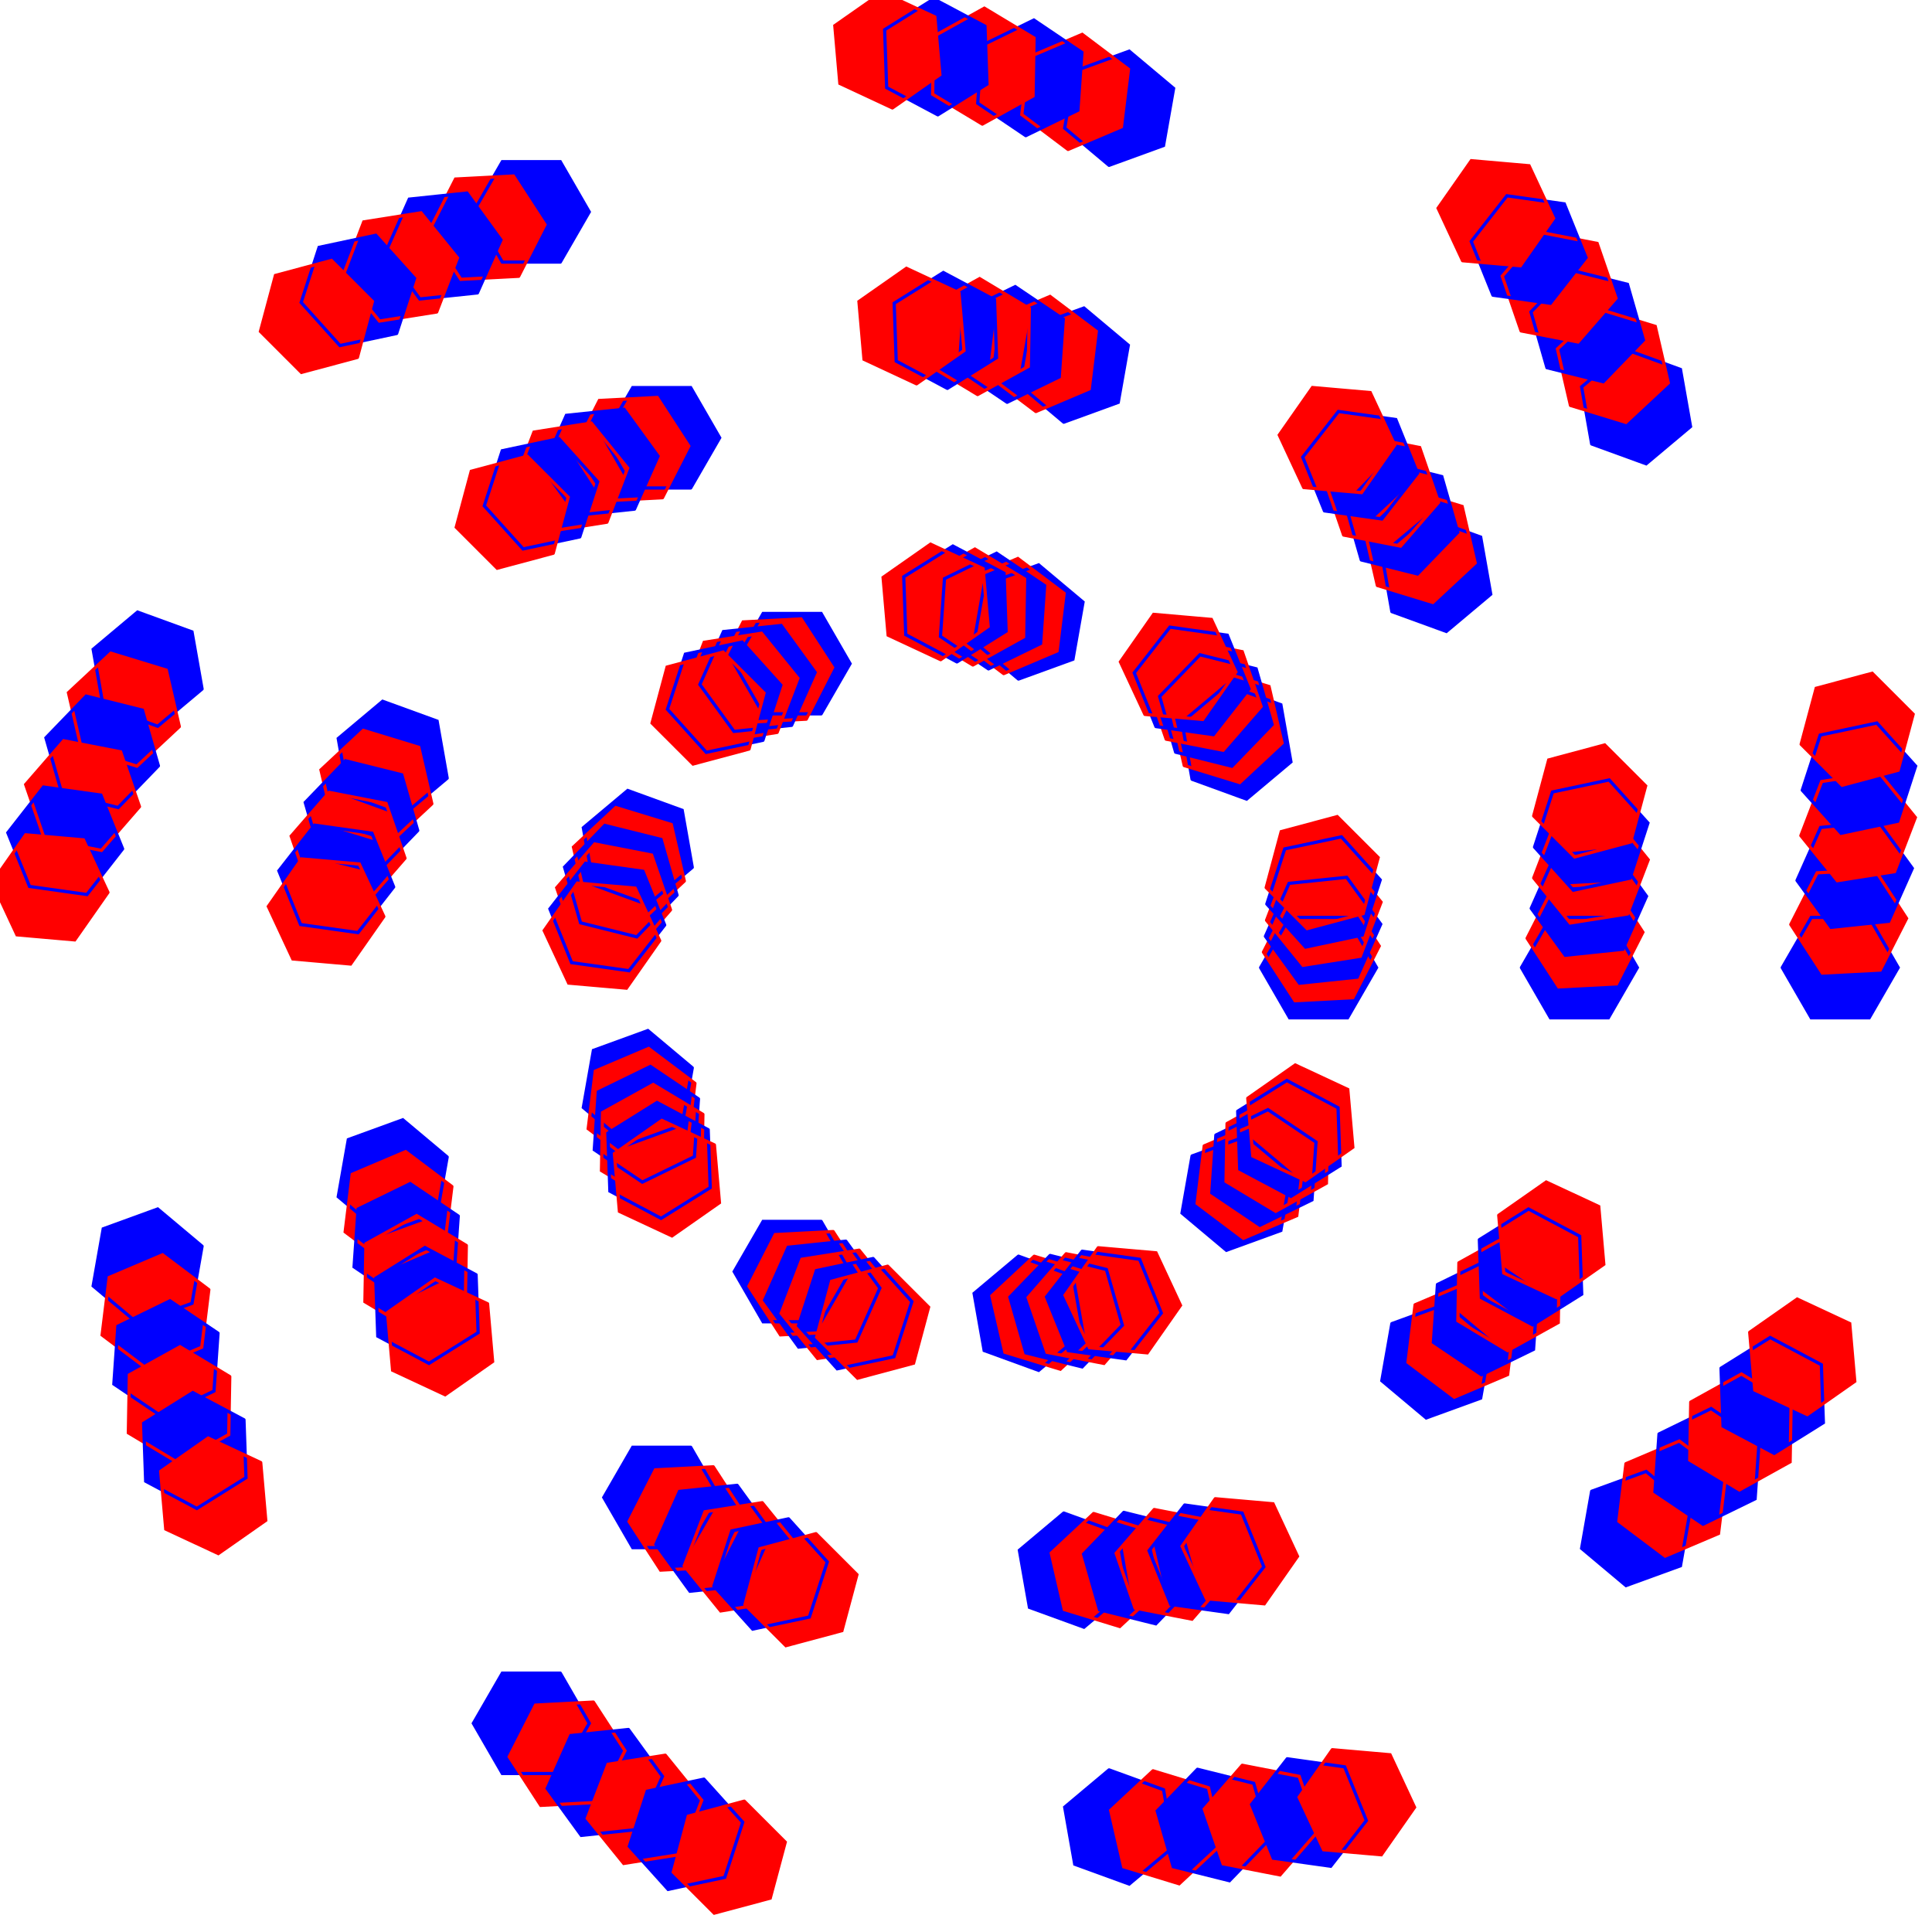 <?xml version="1.0" encoding="utf-8" ?>
<svg baseProfile="full" height="600px" version="1.1" width="600px" xmlns="http://www.w3.org/2000/svg" xmlns:ev="http://www.w3.org/2001/xml-events" xmlns:xlink="http://www.w3.org/1999/xlink"><defs><clipPath id="border_clip"><rect height="600" width="600" x="0" y="0" /></clipPath></defs><polygon clip-path="url(#border_clip)" fill="#0000ff" fill-rule="evenodd" points="553.5,300.5 562.5,284.912 580.5,284.912 589.5,300.5 580.5,316.088 562.5,316.088 553.5,300.5" stroke-width="0" /><polygon clip-path="url(#border_clip)" fill="#0000ff" fill-rule="evenodd" points="472.5,300.5 481.5,284.912 499.5,284.912 508.5,300.5 499.5,316.088 481.5,316.088 472.5,300.5" stroke-width="0" /><polygon clip-path="url(#border_clip)" fill="#0000ff" fill-rule="evenodd" points="391.5,300.5 400.5,284.912 418.5,284.912 427.5,300.5 418.5,316.088 400.5,316.088 391.5,300.5" stroke-width="0" /><polygon clip-path="url(#border_clip)" fill="#0000ff" fill-rule="evenodd" points="494.309,137.875 491.184,120.148 504.972,108.578 521.887,114.734 525.013,132.461 511.224,144.031 494.309,137.875" stroke-width="0" /><polygon clip-path="url(#border_clip)" fill="#0000ff" fill-rule="evenodd" points="432.26,189.941 429.134,172.214 442.923,160.644 459.837,166.8 462.963,184.527 449.174,196.097 432.26,189.941" stroke-width="0" /><polygon clip-path="url(#border_clip)" fill="#0000ff" fill-rule="evenodd" points="370.21,242.006 367.084,224.28 380.873,212.71 397.788,218.866 400.913,236.593 387.125,248.163 370.21,242.006" stroke-width="0" /><polygon clip-path="url(#border_clip)" fill="#0000ff" fill-rule="evenodd" points="344.433,51.344 330.644,39.773 333.77,22.047 350.684,15.891 364.473,27.461 361.347,45.187 344.433,51.344" stroke-width="0" /><polygon clip-path="url(#border_clip)" fill="#0000ff" fill-rule="evenodd" points="330.367,131.113 316.579,119.543 319.704,101.816 336.619,95.66 350.408,107.23 347.282,124.957 330.367,131.113" stroke-width="0" /><polygon clip-path="url(#border_clip)" fill="#0000ff" fill-rule="evenodd" points="316.302,210.882 302.513,199.312 305.639,181.586 322.553,175.429 336.342,187 333.216,204.726 316.302,210.882" stroke-width="0" /><polygon clip-path="url(#border_clip)" fill="#0000ff" fill-rule="evenodd" points="174,81.396 156,81.396 147,65.807 156,50.219 174,50.219 183,65.807 174,81.396" stroke-width="0" /><polygon clip-path="url(#border_clip)" fill="#0000ff" fill-rule="evenodd" points="214.5,151.544 196.5,151.544 187.5,135.955 196.5,120.367 214.5,120.367 223.5,135.955 214.5,151.544" stroke-width="0" /><polygon clip-path="url(#border_clip)" fill="#0000ff" fill-rule="evenodd" points="255,221.692 237,221.692 228,206.103 237,190.515 255,190.515 264,206.103 255,221.692" stroke-width="0" /><polygon clip-path="url(#border_clip)" fill="#0000ff" fill-rule="evenodd" points="62.758,213.969 48.969,225.539 32.054,219.383 28.929,201.656 42.718,190.086 59.632,196.242 62.758,213.969" stroke-width="0" /><polygon clip-path="url(#border_clip)" fill="#0000ff" fill-rule="evenodd" points="138.873,241.673 125.084,253.243 108.17,247.086 105.044,229.36 118.833,217.79 135.747,223.946 138.873,241.673" stroke-width="0" /><polygon clip-path="url(#border_clip)" fill="#0000ff" fill-rule="evenodd" points="214.988,269.376 201.199,280.946 184.285,274.79 181.159,257.063 194.948,245.493 211.862,251.65 214.988,269.376" stroke-width="0" /><polygon clip-path="url(#border_clip)" fill="#0000ff" fill-rule="evenodd" points="62.758,387.031 59.632,404.758 42.718,410.914 28.929,399.344 32.054,381.617 48.969,375.461 62.758,387.031" stroke-width="0" /><polygon clip-path="url(#border_clip)" fill="#0000ff" fill-rule="evenodd" points="138.873,359.327 135.747,377.054 118.833,383.21 105.044,371.64 108.17,353.914 125.084,347.757 138.873,359.327" stroke-width="0" /><polygon clip-path="url(#border_clip)" fill="#0000ff" fill-rule="evenodd" points="214.988,331.624 211.862,349.35 194.948,355.507 181.159,343.937 184.285,326.21 201.199,320.054 214.988,331.624" stroke-width="0" /><polygon clip-path="url(#border_clip)" fill="#0000ff" fill-rule="evenodd" points="174,519.604 183,535.193 174,550.781 156,550.781 147,535.193 156,519.604 174,519.604" stroke-width="0" /><polygon clip-path="url(#border_clip)" fill="#0000ff" fill-rule="evenodd" points="214.5,449.456 223.5,465.045 214.5,480.633 196.5,480.633 187.5,465.045 196.5,449.456 214.5,449.456" stroke-width="0" /><polygon clip-path="url(#border_clip)" fill="#0000ff" fill-rule="evenodd" points="255,379.308 264,394.897 255,410.485 237,410.485 228,394.897 237,379.308 255,379.308" stroke-width="0" /><polygon clip-path="url(#border_clip)" fill="#0000ff" fill-rule="evenodd" points="344.433,549.656 361.347,555.813 364.473,573.539 350.684,585.109 333.77,578.953 330.644,561.227 344.433,549.656" stroke-width="0" /><polygon clip-path="url(#border_clip)" fill="#0000ff" fill-rule="evenodd" points="330.367,469.887 347.282,476.043 350.408,493.77 336.619,505.34 319.704,499.184 316.579,481.457 330.367,469.887" stroke-width="0" /><polygon clip-path="url(#border_clip)" fill="#0000ff" fill-rule="evenodd" points="316.302,390.118 333.216,396.274 336.342,414 322.553,425.571 305.639,419.414 302.513,401.688 316.302,390.118" stroke-width="0" /><polygon clip-path="url(#border_clip)" fill="#0000ff" fill-rule="evenodd" points="494.309,463.125 511.224,456.969 525.013,468.539 521.887,486.266 504.972,492.422 491.184,480.852 494.309,463.125" stroke-width="0" /><polygon clip-path="url(#border_clip)" fill="#0000ff" fill-rule="evenodd" points="432.26,411.059 449.174,404.903 462.963,416.473 459.837,434.2 442.923,440.356 429.134,428.786 432.26,411.059" stroke-width="0" /><polygon clip-path="url(#border_clip)" fill="#0000ff" fill-rule="evenodd" points="370.21,358.994 387.125,352.837 400.913,364.407 397.788,382.134 380.873,388.29 367.084,376.72 370.21,358.994" stroke-width="0" /><polygon clip-path="url(#border_clip)" fill="#ff0000" fill-rule="evenodd" points="556.149,287.102 564.321,271.064 582.296,270.122 592.1,285.218 583.928,301.256 565.953,302.198 556.149,287.102" stroke-width="0" /><polygon clip-path="url(#border_clip)" fill="#ff0000" fill-rule="evenodd" points="474.262,291.394 482.433,275.355 500.409,274.413 510.212,289.509 502.04,305.548 484.065,306.49 474.262,291.394" stroke-width="0" /><polygon clip-path="url(#border_clip)" fill="#ff0000" fill-rule="evenodd" points="392.374,295.685 400.546,279.647 418.521,278.705 428.325,293.801 420.153,309.839 402.177,310.781 392.374,295.685" stroke-width="0" /><polygon clip-path="url(#border_clip)" fill="#ff0000" fill-rule="evenodd" points="487.727,125.908 483.677,108.37 496.842,96.094 514.055,101.356 518.104,118.895 504.94,131.171 487.727,125.908" stroke-width="0" /><polygon clip-path="url(#border_clip)" fill="#ff0000" fill-rule="evenodd" points="427.756,181.832 423.706,164.294 436.871,152.018 454.084,157.28 458.133,174.819 444.969,187.095 427.756,181.832" stroke-width="0" /><polygon clip-path="url(#border_clip)" fill="#ff0000" fill-rule="evenodd" points="367.785,237.756 363.735,220.217 376.9,207.942 394.113,213.204 398.162,230.743 384.998,243.019 367.785,237.756" stroke-width="0" /><polygon clip-path="url(#border_clip)" fill="#ff0000" fill-rule="evenodd" points="331.699,46.408 317.323,35.576 319.517,17.71 336.086,10.677 350.461,21.509 348.268,39.375 331.699,46.408" stroke-width="0" /><polygon clip-path="url(#border_clip)" fill="#ff0000" fill-rule="evenodd" points="321.705,127.797 307.33,116.964 309.523,99.098 326.093,92.065 340.468,102.898 338.274,120.764 321.705,127.797" stroke-width="0" /><polygon clip-path="url(#border_clip)" fill="#ff0000" fill-rule="evenodd" points="311.712,209.186 297.337,198.353 299.53,180.487 316.099,173.454 330.475,184.287 328.281,202.153 311.712,209.186" stroke-width="0" /><polygon clip-path="url(#border_clip)" fill="#ff0000" fill-rule="evenodd" points="161.072,85.8 143.097,86.742 133.294,71.646 141.465,55.608 159.441,54.666 169.244,69.762 161.072,85.8" stroke-width="0" /><polygon clip-path="url(#border_clip)" fill="#ff0000" fill-rule="evenodd" points="205.733,154.571 187.757,155.513 177.954,140.417 186.126,124.379 204.101,123.437 213.905,138.533 205.733,154.571" stroke-width="0" /><polygon clip-path="url(#border_clip)" fill="#ff0000" fill-rule="evenodd" points="250.393,223.342 232.418,224.284 222.614,209.188 230.786,193.15 248.762,192.208 258.565,207.304 250.393,223.342" stroke-width="0" /><polygon clip-path="url(#border_clip)" fill="#ff0000" fill-rule="evenodd" points="55.686,225.653 42.522,237.929 25.308,232.666 21.259,215.127 34.423,202.851 51.637,208.114 55.686,225.653" stroke-width="0" /><polygon clip-path="url(#border_clip)" fill="#ff0000" fill-rule="evenodd" points="134.103,249.627 120.939,261.903 103.725,256.641 99.676,239.102 112.84,226.826 130.054,232.089 134.103,249.627" stroke-width="0" /><polygon clip-path="url(#border_clip)" fill="#ff0000" fill-rule="evenodd" points="212.52,273.602 199.356,285.878 182.142,280.615 178.093,263.076 191.257,250.8 208.471,256.063 212.52,273.602" stroke-width="0" /><polygon clip-path="url(#border_clip)" fill="#ff0000" fill-rule="evenodd" points="64.851,400.527 62.657,418.393 46.088,425.426 31.713,414.593 33.906,396.728 50.475,389.694 64.851,400.527" stroke-width="0" /><polygon clip-path="url(#border_clip)" fill="#ff0000" fill-rule="evenodd" points="140.332,368.487 138.139,386.353 121.569,393.386 107.194,382.554 109.388,364.688 125.957,357.655 140.332,368.487" stroke-width="0" /><polygon clip-path="url(#border_clip)" fill="#ff0000" fill-rule="evenodd" points="215.814,336.447 213.62,354.313 197.051,361.346 182.675,350.514 184.869,332.648 201.438,325.615 215.814,336.447" stroke-width="0" /><polygon clip-path="url(#border_clip)" fill="#ff0000" fill-rule="evenodd" points="184.278,528.598 194.082,543.694 185.91,559.732 167.935,560.674 158.131,545.578 166.303,529.54 184.278,528.598" stroke-width="0" /><polygon clip-path="url(#border_clip)" fill="#ff0000" fill-rule="evenodd" points="221.506,455.535 231.309,470.631 223.137,486.669 205.162,487.611 195.358,472.515 203.53,456.477 221.506,455.535" stroke-width="0" /><polygon clip-path="url(#border_clip)" fill="#ff0000" fill-rule="evenodd" points="258.733,382.473 268.536,397.569 260.365,413.607 242.389,414.549 232.586,399.453 240.758,383.415 258.733,382.473" stroke-width="0" /><polygon clip-path="url(#border_clip)" fill="#ff0000" fill-rule="evenodd" points="358.087,549.939 375.301,555.201 379.35,572.74 366.186,585.016 348.972,579.753 344.923,562.215 358.087,549.939" stroke-width="0" /><polygon clip-path="url(#border_clip)" fill="#ff0000" fill-rule="evenodd" points="339.641,470.04 356.855,475.303 360.904,492.842 347.74,505.118 330.526,499.855 326.477,482.316 339.641,470.04" stroke-width="0" /><polygon clip-path="url(#border_clip)" fill="#ff0000" fill-rule="evenodd" points="321.195,390.142 338.409,395.405 342.458,412.943 329.294,425.219 312.08,419.957 308.031,402.418 321.195,390.142" stroke-width="0" /><polygon clip-path="url(#border_clip)" fill="#ff0000" fill-rule="evenodd" points="504.951,454.565 521.52,447.531 535.895,458.364 533.702,476.23 517.132,483.263 502.757,472.43 504.951,454.565" stroke-width="0" /><polygon clip-path="url(#border_clip)" fill="#ff0000" fill-rule="evenodd" points="439.463,405.216 456.032,398.183 470.407,409.015 468.213,426.881 451.644,433.914 437.269,423.082 439.463,405.216" stroke-width="0" /><polygon clip-path="url(#border_clip)" fill="#ff0000" fill-rule="evenodd" points="373.974,355.867 390.544,348.834 404.919,359.666 402.725,377.532 386.156,384.565 371.781,373.733 373.974,355.867" stroke-width="0" /><polygon clip-path="url(#border_clip)" fill="#0000ff" fill-rule="evenodd" points="558.081,273.427 565.402,256.983 583.304,255.102 593.884,269.664 586.563,286.108 568.661,287.989 558.081,273.427" stroke-width="0" /><polygon clip-path="url(#border_clip)" fill="#0000ff" fill-rule="evenodd" points="475.536,282.103 482.857,265.659 500.759,263.778 511.339,278.34 504.017,294.784 486.116,296.665 475.536,282.103" stroke-width="0" /><polygon clip-path="url(#border_clip)" fill="#0000ff" fill-rule="evenodd" points="392.991,290.779 400.312,274.335 418.213,272.454 428.793,287.016 421.472,303.46 403.571,305.341 392.991,290.779" stroke-width="0" /><polygon clip-path="url(#border_clip)" fill="#0000ff" fill-rule="evenodd" points="480.417,114.191 475.455,96.888 487.959,83.94 505.424,88.295 510.386,105.597 497.882,118.546 480.417,114.191" stroke-width="0" /><polygon clip-path="url(#border_clip)" fill="#0000ff" fill-rule="evenodd" points="422.76,173.896 417.798,156.593 430.302,143.645 447.768,148 452.729,165.303 440.225,178.251 422.76,173.896" stroke-width="0" /><polygon clip-path="url(#border_clip)" fill="#0000ff" fill-rule="evenodd" points="365.103,233.601 360.142,216.299 372.646,203.351 390.111,207.705 395.072,225.008 382.569,237.956 365.103,233.601" stroke-width="0" /><polygon clip-path="url(#border_clip)" fill="#0000ff" fill-rule="evenodd" points="318.567,42.131 303.644,32.065 304.9,14.109 321.078,6.219 336.001,16.284 334.745,34.24 318.567,42.131" stroke-width="0" /><polygon clip-path="url(#border_clip)" fill="#0000ff" fill-rule="evenodd" points="312.777,124.929 297.854,114.863 299.11,96.907 315.288,89.016 330.211,99.082 328.955,117.038 312.777,124.929" stroke-width="0" /><polygon clip-path="url(#border_clip)" fill="#0000ff" fill-rule="evenodd" points="306.987,207.727 292.065,197.661 293.32,179.705 309.499,171.814 324.421,181.88 323.166,199.836 306.987,207.727" stroke-width="0" /><polygon clip-path="url(#border_clip)" fill="#0000ff" fill-rule="evenodd" points="148.264,90.965 130.362,92.846 119.782,78.284 127.103,61.84 145.005,59.958 155.585,74.521 148.264,90.965" stroke-width="0" /><polygon clip-path="url(#border_clip)" fill="#0000ff" fill-rule="evenodd" points="197.05,158.113 179.148,159.995 168.568,145.432 175.89,128.988 193.791,127.107 204.371,141.669 197.05,158.113" stroke-width="0" /><polygon clip-path="url(#border_clip)" fill="#0000ff" fill-rule="evenodd" points="245.836,225.261 227.935,227.143 217.354,212.581 224.676,196.137 242.577,194.255 253.157,208.818 245.836,225.261" stroke-width="0" /><polygon clip-path="url(#border_clip)" fill="#0000ff" fill-rule="evenodd" points="49.193,237.842 36.69,250.79 19.224,246.436 14.263,229.133 26.767,216.185 44.232,220.54 49.193,237.842" stroke-width="0" /><polygon clip-path="url(#border_clip)" fill="#0000ff" fill-rule="evenodd" points="129.728,257.922 117.224,270.87 99.759,266.515 94.797,249.213 107.301,236.264 124.766,240.619 129.728,257.922" stroke-width="0" /><polygon clip-path="url(#border_clip)" fill="#0000ff" fill-rule="evenodd" points="210.262,278.001 197.759,290.949 180.293,286.595 175.332,269.292 187.836,256.344 205.301,260.699 210.262,278.001" stroke-width="0" /><polygon clip-path="url(#border_clip)" fill="#0000ff" fill-rule="evenodd" points="67.712,414.038 66.457,431.994 50.278,439.885 35.356,429.819 36.611,411.863 52.79,403.973 67.712,414.038" stroke-width="0" /><polygon clip-path="url(#border_clip)" fill="#0000ff" fill-rule="evenodd" points="142.312,377.653 141.057,395.609 124.878,403.5 109.956,393.435 111.211,375.479 127.39,367.588 142.312,377.653" stroke-width="0" /><polygon clip-path="url(#border_clip)" fill="#0000ff" fill-rule="evenodd" points="216.912,341.269 215.657,359.225 199.478,367.115 184.556,357.05 185.811,339.094 201.989,331.203 216.912,341.269" stroke-width="0" /><polygon clip-path="url(#border_clip)" fill="#0000ff" fill-rule="evenodd" points="195.155,537.108 205.735,551.671 198.414,568.114 180.513,569.996 169.933,555.434 177.254,538.99 195.155,537.108" stroke-width="0" /><polygon clip-path="url(#border_clip)" fill="#0000ff" fill-rule="evenodd" points="228.914,461.284 239.494,475.846 232.173,492.29 214.272,494.172 203.692,479.609 211.013,463.166 228.914,461.284" stroke-width="0" /><polygon clip-path="url(#border_clip)" fill="#0000ff" fill-rule="evenodd" points="262.673,385.46 273.254,400.022 265.932,416.466 248.031,418.347 237.451,403.785 244.772,387.341 262.673,385.46" stroke-width="0" /><polygon clip-path="url(#border_clip)" fill="#0000ff" fill-rule="evenodd" points="371.89,549.467 389.355,553.821 394.317,571.124 381.813,584.072 364.348,579.718 359.386,562.415 371.89,549.467" stroke-width="0" /><polygon clip-path="url(#border_clip)" fill="#0000ff" fill-rule="evenodd" points="349.012,469.682 366.477,474.037 371.439,491.339 358.935,504.287 341.47,499.933 336.508,482.63 349.012,469.682" stroke-width="0" /><polygon clip-path="url(#border_clip)" fill="#0000ff" fill-rule="evenodd" points="326.134,389.897 343.6,394.252 348.561,411.555 336.057,424.503 318.592,420.148 313.63,402.845 326.134,389.897" stroke-width="0" /><polygon clip-path="url(#border_clip)" fill="#0000ff" fill-rule="evenodd" points="515.221,445.331 531.399,437.44 546.322,447.506 545.066,465.462 528.888,473.353 513.965,463.287 515.221,445.331" stroke-width="0" /><polygon clip-path="url(#border_clip)" fill="#0000ff" fill-rule="evenodd" points="446.411,398.918 462.589,391.027 477.512,401.093 476.256,419.049 460.078,426.94 445.155,416.874 446.411,398.918" stroke-width="0" /><polygon clip-path="url(#border_clip)" fill="#0000ff" fill-rule="evenodd" points="377.6,352.505 393.779,344.614 408.701,354.68 407.446,372.636 391.268,380.527 376.345,370.461 377.6,352.505" stroke-width="0" /><polygon clip-path="url(#border_clip)" fill="#ff0000" fill-rule="evenodd" points="559.274,259.514 565.725,242.71 583.503,239.894 594.831,253.883 588.381,270.687 570.602,273.503 559.274,259.514" stroke-width="0" /><polygon clip-path="url(#border_clip)" fill="#ff0000" fill-rule="evenodd" points="476.309,272.655 482.759,255.85 500.538,253.034 511.865,267.023 505.415,283.827 487.636,286.643 476.309,272.655" stroke-width="0" /><polygon clip-path="url(#border_clip)" fill="#ff0000" fill-rule="evenodd" points="393.343,285.795 399.793,268.991 417.572,266.175 428.899,280.164 422.449,296.968 404.67,299.784 393.343,285.795" stroke-width="0" /><polygon clip-path="url(#border_clip)" fill="#ff0000" fill-rule="evenodd" points="472.387,102.766 466.527,85.747 478.336,72.162 496.006,75.597 501.866,92.616 490.057,106.201 472.387,102.766" stroke-width="0" /><polygon clip-path="url(#border_clip)" fill="#ff0000" fill-rule="evenodd" points="417.279,166.162 411.418,149.142 423.227,135.558 440.897,138.992 446.757,156.011 434.948,169.596 417.279,166.162" stroke-width="0" /><polygon clip-path="url(#border_clip)" fill="#ff0000" fill-rule="evenodd" points="362.17,229.557 356.309,212.538 368.118,198.953 385.788,202.388 391.648,219.407 379.839,232.992 362.17,229.557" stroke-width="0" /><polygon clip-path="url(#border_clip)" fill="#ff0000" fill-rule="evenodd" points="305.073,38.54 289.644,29.269 289.958,11.272 305.701,2.545 321.13,11.816 320.816,29.813 305.073,38.54" stroke-width="0" /><polygon clip-path="url(#border_clip)" fill="#ff0000" fill-rule="evenodd" points="303.607,122.527 288.178,113.256 288.492,95.259 304.235,86.533 319.664,95.803 319.35,113.801 303.607,122.527" stroke-width="0" /><polygon clip-path="url(#border_clip)" fill="#ff0000" fill-rule="evenodd" points="302.141,206.514 286.712,197.244 287.026,179.246 302.769,170.52 318.198,179.79 317.884,197.788 302.141,206.514" stroke-width="0" /><polygon clip-path="url(#border_clip)" fill="#ff0000" fill-rule="evenodd" points="135.618,96.888 117.84,99.704 106.512,85.715 112.963,68.911 130.741,66.095 142.069,80.083 135.618,96.888" stroke-width="0" /><polygon clip-path="url(#border_clip)" fill="#ff0000" fill-rule="evenodd" points="188.481,162.168 170.703,164.984 159.375,150.995 165.825,134.191 183.604,131.375 194.932,145.364 188.481,162.168" stroke-width="0" /><polygon clip-path="url(#border_clip)" fill="#ff0000" fill-rule="evenodd" points="241.344,227.448 223.565,230.264 212.238,216.275 218.688,199.471 236.467,196.655 247.795,210.644 241.344,227.448" stroke-width="0" /><polygon clip-path="url(#border_clip)" fill="#ff0000" fill-rule="evenodd" points="43.314,250.508 31.505,264.093 13.835,260.658 7.975,243.639 19.784,230.054 37.453,233.489 43.314,250.508" stroke-width="0" /><polygon clip-path="url(#border_clip)" fill="#ff0000" fill-rule="evenodd" points="125.77,266.536 113.961,280.121 96.292,276.686 90.432,259.667 102.241,246.082 119.91,249.517 125.77,266.536" stroke-width="0" /><polygon clip-path="url(#border_clip)" fill="#ff0000" fill-rule="evenodd" points="208.227,282.564 196.418,296.149 178.749,292.714 172.888,275.695 184.698,262.11 202.367,265.545 208.227,282.564" stroke-width="0" /><polygon clip-path="url(#border_clip)" fill="#ff0000" fill-rule="evenodd" points="71.35,427.52 71.035,445.517 55.292,454.244 39.863,444.973 40.177,426.976 55.921,418.249 71.35,427.52" stroke-width="0" /><polygon clip-path="url(#border_clip)" fill="#ff0000" fill-rule="evenodd" points="144.818,386.796 144.504,404.793 128.76,413.52 113.331,404.249 113.646,386.252 129.389,377.525 144.818,386.796" stroke-width="0" /><polygon clip-path="url(#border_clip)" fill="#ff0000" fill-rule="evenodd" points="218.286,346.072 217.972,364.069 202.228,372.796 186.799,363.525 187.114,345.528 202.857,336.801 218.286,346.072" stroke-width="0" /><polygon clip-path="url(#border_clip)" fill="#ff0000" fill-rule="evenodd" points="206.608,545.098 217.935,559.087 211.485,575.891 193.706,578.707 182.379,564.718 188.829,547.914 206.608,545.098" stroke-width="0" /><polygon clip-path="url(#border_clip)" fill="#ff0000" fill-rule="evenodd" points="236.711,466.677 248.038,480.666 241.588,497.47 223.809,500.286 212.481,486.298 218.932,469.493 236.711,466.677" stroke-width="0" /><polygon clip-path="url(#border_clip)" fill="#ff0000" fill-rule="evenodd" points="266.813,388.257 278.141,402.245 271.691,419.05 253.912,421.865 242.584,407.877 249.035,391.072 266.813,388.257" stroke-width="0" /><polygon clip-path="url(#border_clip)" fill="#ff0000" fill-rule="evenodd" points="385.799,548.226 403.468,551.66 409.328,568.68 397.519,582.265 379.85,578.83 373.99,561.811 385.799,548.226" stroke-width="0" /><polygon clip-path="url(#border_clip)" fill="#ff0000" fill-rule="evenodd" points="358.451,468.802 376.12,472.237 381.981,489.256 370.172,502.841 352.502,499.406 346.642,482.387 358.451,468.802" stroke-width="0" /><polygon clip-path="url(#border_clip)" fill="#ff0000" fill-rule="evenodd" points="331.103,389.379 348.773,392.813 354.633,409.833 342.824,423.417 325.155,419.983 319.294,402.964 331.103,389.379" stroke-width="0" /><polygon clip-path="url(#border_clip)" fill="#ff0000" fill-rule="evenodd" points="525.078,435.44 540.821,426.713 556.25,435.984 555.936,453.981 540.193,462.708 524.764,453.437 525.078,435.44" stroke-width="0" /><polygon clip-path="url(#border_clip)" fill="#ff0000" fill-rule="evenodd" points="453.076,392.177 468.819,383.45 484.248,392.721 483.934,410.718 468.191,419.445 452.762,410.174 453.076,392.177" stroke-width="0" /><polygon clip-path="url(#border_clip)" fill="#ff0000" fill-rule="evenodd" points="381.074,348.914 396.817,340.187 412.246,349.458 411.932,367.455 396.189,376.182 380.76,366.911 381.074,348.914" stroke-width="0" /><polygon clip-path="url(#border_clip)" fill="#0000ff" fill-rule="evenodd" points="559.709,245.403 565.271,228.284 582.878,224.542 594.922,237.919 589.36,255.038 571.753,258.78 559.709,245.403" stroke-width="0" /><polygon clip-path="url(#border_clip)" fill="#0000ff" fill-rule="evenodd" points="476.567,263.076 482.129,245.957 499.736,242.214 511.78,255.591 506.218,272.71 488.611,276.453 476.567,263.076" stroke-width="0" /><polygon clip-path="url(#border_clip)" fill="#0000ff" fill-rule="evenodd" points="393.424,280.748 398.986,263.629 416.593,259.887 428.637,273.264 423.075,290.383 405.468,294.125 393.424,280.748" stroke-width="0" /><polygon clip-path="url(#border_clip)" fill="#0000ff" fill-rule="evenodd" points="463.65,91.677 456.907,74.988 467.989,60.804 485.814,63.309 492.557,79.998 481.475,94.182 463.65,91.677" stroke-width="0" /><polygon clip-path="url(#border_clip)" fill="#0000ff" fill-rule="evenodd" points="411.319,158.658 404.576,141.969 415.658,127.785 433.483,130.29 440.226,146.979 429.144,161.163 411.319,158.658" stroke-width="0" /><polygon clip-path="url(#border_clip)" fill="#0000ff" fill-rule="evenodd" points="358.988,225.639 352.245,208.95 363.327,194.765 381.152,197.271 387.895,213.96 376.813,228.144 358.988,225.639" stroke-width="0" /><polygon clip-path="url(#border_clip)" fill="#0000ff" fill-rule="evenodd" points="291.252,35.661 275.359,27.211 274.73,9.222 289.995,-0.317 305.888,8.134 306.516,26.123 291.252,35.661" stroke-width="0" /><polygon clip-path="url(#border_clip)" fill="#0000ff" fill-rule="evenodd" points="294.218,120.61 278.325,112.159 277.697,94.17 292.962,84.632 308.855,93.082 309.483,111.071 294.218,120.61" stroke-width="0" /><polygon clip-path="url(#border_clip)" fill="#0000ff" fill-rule="evenodd" points="297.185,205.558 281.291,197.107 280.663,179.118 295.928,169.58 311.821,178.03 312.449,196.019 297.185,205.558" stroke-width="0" /><polygon clip-path="url(#border_clip)" fill="#0000ff" fill-rule="evenodd" points="123.18,103.567 105.574,107.309 93.529,93.932 99.092,76.813 116.698,73.071 128.743,86.448 123.18,103.567" stroke-width="0" /><polygon clip-path="url(#border_clip)" fill="#0000ff" fill-rule="evenodd" points="180.056,166.734 162.45,170.476 150.405,157.1 155.968,139.981 173.574,136.238 185.619,149.615 180.056,166.734" stroke-width="0" /><polygon clip-path="url(#border_clip)" fill="#0000ff" fill-rule="evenodd" points="236.933,229.901 219.326,233.644 207.282,220.267 212.844,203.148 230.451,199.406 242.495,212.782 236.933,229.901" stroke-width="0" /><polygon clip-path="url(#border_clip)" fill="#0000ff" fill-rule="evenodd" points="38.079,263.619 26.997,277.803 9.172,275.298 2.429,258.609 13.511,244.425 31.336,246.93 38.079,263.619" stroke-width="0" /><polygon clip-path="url(#border_clip)" fill="#0000ff" fill-rule="evenodd" points="122.252,275.449 111.17,289.633 93.345,287.128 86.602,270.439 97.684,256.254 115.509,258.76 122.252,275.449" stroke-width="0" /><polygon clip-path="url(#border_clip)" fill="#0000ff" fill-rule="evenodd" points="206.425,287.279 195.343,301.463 177.518,298.958 170.775,282.268 181.857,268.084 199.682,270.589 206.425,287.279" stroke-width="0" /><polygon clip-path="url(#border_clip)" fill="#0000ff" fill-rule="evenodd" points="75.767,440.929 76.395,458.918 61.131,468.456 45.238,460.006 44.609,442.017 59.874,432.478 75.767,440.929" stroke-width="0" /><polygon clip-path="url(#border_clip)" fill="#0000ff" fill-rule="evenodd" points="147.851,395.885 148.48,413.875 133.215,423.413 117.322,414.963 116.693,396.974 131.958,387.435 147.851,395.885" stroke-width="0" /><polygon clip-path="url(#border_clip)" fill="#0000ff" fill-rule="evenodd" points="219.935,350.842 220.564,368.831 205.299,378.37 189.406,369.919 188.778,351.93 204.042,342.392 219.935,350.842" stroke-width="0" /><polygon clip-path="url(#border_clip)" fill="#0000ff" fill-rule="evenodd" points="218.61,552.53 230.655,565.907 225.093,583.026 207.486,586.768 195.442,573.391 201.004,556.272 218.61,552.53" stroke-width="0" /><polygon clip-path="url(#border_clip)" fill="#0000ff" fill-rule="evenodd" points="244.877,471.69 256.921,485.067 251.359,502.186 233.752,505.928 221.708,492.552 227.27,475.433 244.877,471.69" stroke-width="0" /><polygon clip-path="url(#border_clip)" fill="#0000ff" fill-rule="evenodd" points="271.143,390.85 283.188,404.227 277.625,421.346 260.019,425.088 247.974,411.712 253.537,394.593 271.143,390.85" stroke-width="0" /><polygon clip-path="url(#border_clip)" fill="#0000ff" fill-rule="evenodd" points="399.771,546.204 417.596,548.709 424.338,565.398 413.257,579.582 395.432,577.077 388.689,560.388 399.771,546.204" stroke-width="0" /><polygon clip-path="url(#border_clip)" fill="#0000ff" fill-rule="evenodd" points="367.929,467.393 385.754,469.898 392.497,486.588 381.415,500.772 363.59,498.267 356.847,481.577 367.929,467.393" stroke-width="0" /><polygon clip-path="url(#border_clip)" fill="#0000ff" fill-rule="evenodd" points="336.088,388.582 353.912,391.088 360.655,407.777 349.573,421.961 331.749,419.456 325.006,402.767 336.088,388.582" stroke-width="0" /><polygon clip-path="url(#border_clip)" fill="#0000ff" fill-rule="evenodd" points="534.481,424.91 549.746,415.371 565.639,423.822 566.267,441.811 551.002,451.349 535.109,442.899 534.481,424.91" stroke-width="0" /><polygon clip-path="url(#border_clip)" fill="#0000ff" fill-rule="evenodd" points="459.431,385.005 474.695,375.466 490.588,383.917 491.217,401.906 475.952,411.444 460.059,402.994 459.431,385.005" stroke-width="0" /><polygon clip-path="url(#border_clip)" fill="#0000ff" fill-rule="evenodd" points="384.38,345.1 399.645,335.561 415.538,344.012 416.166,362.001 400.901,371.539 385.008,363.089 384.38,345.1" stroke-width="0" /><polygon clip-path="url(#border_clip)" fill="#ff0000" fill-rule="evenodd" points="559.368,231.136 564.027,213.75 581.414,209.091 594.141,221.819 589.483,239.206 572.096,243.864 559.368,231.136" stroke-width="0" /><polygon clip-path="url(#border_clip)" fill="#ff0000" fill-rule="evenodd" points="476.299,253.395 480.957,236.008 498.344,231.35 511.072,244.077 506.413,261.464 489.026,266.123 476.299,253.395" stroke-width="0" /><polygon clip-path="url(#border_clip)" fill="#ff0000" fill-rule="evenodd" points="393.229,275.653 397.888,258.267 415.274,253.608 428.002,266.336 423.343,283.723 405.957,288.381 393.229,275.653" stroke-width="0" /><polygon clip-path="url(#border_clip)" fill="#ff0000" fill-rule="evenodd" points="454.218,80.967 446.611,64.654 456.936,49.909 474.867,51.478 482.474,67.791 472.15,82.536 454.218,80.967" stroke-width="0" /><polygon clip-path="url(#border_clip)" fill="#ff0000" fill-rule="evenodd" points="404.891,151.414 397.284,135.101 407.608,120.356 425.54,121.925 433.147,138.238 422.822,152.983 404.891,151.414" stroke-width="0" /><polygon clip-path="url(#border_clip)" fill="#ff0000" fill-rule="evenodd" points="355.563,221.861 347.956,205.548 358.281,190.803 376.212,192.372 383.819,208.685 373.495,223.43 355.563,221.861" stroke-width="0" /><polygon clip-path="url(#border_clip)" fill="#ff0000" fill-rule="evenodd" points="277.142,33.52 260.829,25.913 259.26,7.981 274.005,-2.343 290.318,5.264 291.887,23.195 277.142,33.52" stroke-width="0" /><polygon clip-path="url(#border_clip)" fill="#ff0000" fill-rule="evenodd" points="284.638,119.193 268.324,111.585 266.755,93.654 281.5,83.33 297.814,90.937 299.382,108.868 284.638,119.193" stroke-width="0" /><polygon clip-path="url(#border_clip)" fill="#ff0000" fill-rule="evenodd" points="292.133,204.865 275.82,197.258 274.251,179.327 288.995,169.002 305.309,176.609 306.878,194.541 292.133,204.865" stroke-width="0" /><polygon clip-path="url(#border_clip)" fill="#ff0000" fill-rule="evenodd" points="110.995,110.995 93.609,115.654 80.881,102.926 85.54,85.54 102.926,80.881 115.654,93.609 110.995,110.995" stroke-width="0" /><polygon clip-path="url(#border_clip)" fill="#ff0000" fill-rule="evenodd" points="171.807,171.807 154.42,176.465 141.692,163.737 146.351,146.351 163.737,141.692 176.465,154.42 171.807,171.807" stroke-width="0" /><polygon clip-path="url(#border_clip)" fill="#ff0000" fill-rule="evenodd" points="232.618,232.618 215.231,237.276 202.503,224.549 207.162,207.162 224.549,202.503 237.276,215.231 232.618,232.618" stroke-width="0" /><polygon clip-path="url(#border_clip)" fill="#ff0000" fill-rule="evenodd" points="33.52,277.142 23.195,291.887 5.264,290.318 -2.343,274.005 7.981,259.26 25.913,260.829 33.52,277.142" stroke-width="0" /><polygon clip-path="url(#border_clip)" fill="#ff0000" fill-rule="evenodd" points="119.193,284.638 108.868,299.382 90.937,297.814 83.33,281.5 93.654,266.755 111.585,268.324 119.193,284.638" stroke-width="0" /><polygon clip-path="url(#border_clip)" fill="#ff0000" fill-rule="evenodd" points="204.865,292.133 194.541,306.878 176.609,305.309 169.002,288.995 179.327,274.251 197.258,275.82 204.865,292.133" stroke-width="0" /><polygon clip-path="url(#border_clip)" fill="#ff0000" fill-rule="evenodd" points="80.967,454.218 82.536,472.15 67.791,482.474 51.478,474.867 49.909,456.936 64.654,446.611 80.967,454.218" stroke-width="0" /><polygon clip-path="url(#border_clip)" fill="#ff0000" fill-rule="evenodd" points="151.414,404.891 152.983,422.822 138.238,433.147 121.925,425.54 120.356,407.608 135.101,397.284 151.414,404.891" stroke-width="0" /><polygon clip-path="url(#border_clip)" fill="#ff0000" fill-rule="evenodd" points="221.861,355.563 223.43,373.495 208.685,383.819 192.372,376.212 190.803,358.281 205.548,347.956 221.861,355.563" stroke-width="0" /><polygon clip-path="url(#border_clip)" fill="#ff0000" fill-rule="evenodd" points="231.136,559.368 243.864,572.096 239.206,589.483 221.819,594.141 209.091,581.414 213.75,564.027 231.136,559.368" stroke-width="0" /><polygon clip-path="url(#border_clip)" fill="#ff0000" fill-rule="evenodd" points="253.395,476.299 266.123,489.026 261.464,506.413 244.077,511.072 231.35,498.344 236.008,480.957 253.395,476.299" stroke-width="0" /><polygon clip-path="url(#border_clip)" fill="#ff0000" fill-rule="evenodd" points="275.653,393.229 288.381,405.957 283.723,423.343 266.336,428.002 253.608,415.274 258.267,397.888 275.653,393.229" stroke-width="0" /><polygon clip-path="url(#border_clip)" fill="#ff0000" fill-rule="evenodd" points="413.762,543.39 431.693,544.959 439.3,561.273 428.976,576.018 411.044,574.449 403.437,558.135 413.762,543.39" stroke-width="0" /><polygon clip-path="url(#border_clip)" fill="#ff0000" fill-rule="evenodd" points="377.417,465.448 395.348,467.017 402.955,483.33 392.631,498.075 374.699,496.506 367.092,480.193 377.417,465.448" stroke-width="0" /><polygon clip-path="url(#border_clip)" fill="#ff0000" fill-rule="evenodd" points="341.071,387.506 359.003,389.074 366.61,405.388 356.286,420.133 338.354,418.564 330.747,402.25 341.071,387.506" stroke-width="0" /><polygon clip-path="url(#border_clip)" fill="#ff0000" fill-rule="evenodd" points="543.39,413.762 558.135,403.437 574.449,411.044 576.018,428.976 561.273,439.3 544.959,431.693 543.39,413.762" stroke-width="0" /><polygon clip-path="url(#border_clip)" fill="#ff0000" fill-rule="evenodd" points="465.448,377.417 480.193,367.092 496.506,374.699 498.075,392.631 483.33,402.955 467.017,395.348 465.448,377.417" stroke-width="0" /><polygon clip-path="url(#border_clip)" fill="#ff0000" fill-rule="evenodd" points="387.506,341.071 402.25,330.747 418.564,338.354 420.133,356.286 405.388,366.61 389.074,359.003 387.506,341.071" stroke-width="0" /><polyline clip-path="url(#border_clip)" fill="none" points="553.5,300.5 562.5,284.912 580.5,284.912 589.5,300.5 580.5,316.088 562.5,316.088 553.5,300.5" stroke="#0000ff" stroke-linecap="round" stroke-width="1" /><polyline clip-path="url(#border_clip)" fill="none" points="472.5,300.5 481.5,284.912 499.5,284.912 508.5,300.5 499.5,316.088 481.5,316.088 472.5,300.5" stroke="#0000ff" stroke-linecap="round" stroke-width="1" /><polyline clip-path="url(#border_clip)" fill="none" points="391.5,300.5 400.5,284.912 418.5,284.912 427.5,300.5 418.5,316.088 400.5,316.088 391.5,300.5" stroke="#0000ff" stroke-linecap="round" stroke-width="1" /><polyline clip-path="url(#border_clip)" fill="none" points="494.309,137.875 491.184,120.148 504.972,108.578 521.887,114.734 525.013,132.461 511.224,144.031 494.309,137.875" stroke="#0000ff" stroke-linecap="round" stroke-width="1" /><polyline clip-path="url(#border_clip)" fill="none" points="432.26,189.941 429.134,172.214 442.923,160.644 459.837,166.8 462.963,184.527 449.174,196.097 432.26,189.941" stroke="#0000ff" stroke-linecap="round" stroke-width="1" /><polyline clip-path="url(#border_clip)" fill="none" points="370.21,242.006 367.084,224.28 380.873,212.71 397.788,218.866 400.913,236.593 387.125,248.163 370.21,242.006" stroke="#0000ff" stroke-linecap="round" stroke-width="1" /><polyline clip-path="url(#border_clip)" fill="none" points="344.433,51.344 330.644,39.773 333.77,22.047 350.684,15.891 364.473,27.461 361.347,45.187 344.433,51.344" stroke="#0000ff" stroke-linecap="round" stroke-width="1" /><polyline clip-path="url(#border_clip)" fill="none" points="330.367,131.113 316.579,119.543 319.704,101.816 336.619,95.66 350.408,107.23 347.282,124.957 330.367,131.113" stroke="#0000ff" stroke-linecap="round" stroke-width="1" /><polyline clip-path="url(#border_clip)" fill="none" points="316.302,210.882 302.513,199.312 305.639,181.586 322.553,175.429 336.342,187 333.216,204.726 316.302,210.882" stroke="#0000ff" stroke-linecap="round" stroke-width="1" /><polyline clip-path="url(#border_clip)" fill="none" points="174,81.396 156,81.396 147,65.807 156,50.219 174,50.219 183,65.807 174,81.396" stroke="#0000ff" stroke-linecap="round" stroke-width="1" /><polyline clip-path="url(#border_clip)" fill="none" points="214.5,151.544 196.5,151.544 187.5,135.955 196.5,120.367 214.5,120.367 223.5,135.955 214.5,151.544" stroke="#0000ff" stroke-linecap="round" stroke-width="1" /><polyline clip-path="url(#border_clip)" fill="none" points="255,221.692 237,221.692 228,206.103 237,190.515 255,190.515 264,206.103 255,221.692" stroke="#0000ff" stroke-linecap="round" stroke-width="1" /><polyline clip-path="url(#border_clip)" fill="none" points="62.758,213.969 48.969,225.539 32.054,219.383 28.929,201.656 42.718,190.086 59.632,196.242 62.758,213.969" stroke="#0000ff" stroke-linecap="round" stroke-width="1" /><polyline clip-path="url(#border_clip)" fill="none" points="138.873,241.673 125.084,253.243 108.17,247.086 105.044,229.36 118.833,217.79 135.747,223.946 138.873,241.673" stroke="#0000ff" stroke-linecap="round" stroke-width="1" /><polyline clip-path="url(#border_clip)" fill="none" points="214.988,269.376 201.199,280.946 184.285,274.79 181.159,257.063 194.948,245.493 211.862,251.65 214.988,269.376" stroke="#0000ff" stroke-linecap="round" stroke-width="1" /><polyline clip-path="url(#border_clip)" fill="none" points="62.758,387.031 59.632,404.758 42.718,410.914 28.929,399.344 32.054,381.617 48.969,375.461 62.758,387.031" stroke="#0000ff" stroke-linecap="round" stroke-width="1" /><polyline clip-path="url(#border_clip)" fill="none" points="138.873,359.327 135.747,377.054 118.833,383.21 105.044,371.64 108.17,353.914 125.084,347.757 138.873,359.327" stroke="#0000ff" stroke-linecap="round" stroke-width="1" /><polyline clip-path="url(#border_clip)" fill="none" points="214.988,331.624 211.862,349.35 194.948,355.507 181.159,343.937 184.285,326.21 201.199,320.054 214.988,331.624" stroke="#0000ff" stroke-linecap="round" stroke-width="1" /><polyline clip-path="url(#border_clip)" fill="none" points="174,519.604 183,535.193 174,550.781 156,550.781 147,535.193 156,519.604 174,519.604" stroke="#0000ff" stroke-linecap="round" stroke-width="1" /><polyline clip-path="url(#border_clip)" fill="none" points="214.5,449.456 223.5,465.045 214.5,480.633 196.5,480.633 187.5,465.045 196.5,449.456 214.5,449.456" stroke="#0000ff" stroke-linecap="round" stroke-width="1" /><polyline clip-path="url(#border_clip)" fill="none" points="255,379.308 264,394.897 255,410.485 237,410.485 228,394.897 237,379.308 255,379.308" stroke="#0000ff" stroke-linecap="round" stroke-width="1" /><polyline clip-path="url(#border_clip)" fill="none" points="344.433,549.656 361.347,555.813 364.473,573.539 350.684,585.109 333.77,578.953 330.644,561.227 344.433,549.656" stroke="#0000ff" stroke-linecap="round" stroke-width="1" /><polyline clip-path="url(#border_clip)" fill="none" points="330.367,469.887 347.282,476.043 350.408,493.77 336.619,505.34 319.704,499.184 316.579,481.457 330.367,469.887" stroke="#0000ff" stroke-linecap="round" stroke-width="1" /><polyline clip-path="url(#border_clip)" fill="none" points="316.302,390.118 333.216,396.274 336.342,414 322.553,425.571 305.639,419.414 302.513,401.688 316.302,390.118" stroke="#0000ff" stroke-linecap="round" stroke-width="1" /><polyline clip-path="url(#border_clip)" fill="none" points="494.309,463.125 511.224,456.969 525.013,468.539 521.887,486.266 504.972,492.422 491.184,480.852 494.309,463.125" stroke="#0000ff" stroke-linecap="round" stroke-width="1" /><polyline clip-path="url(#border_clip)" fill="none" points="432.26,411.059 449.174,404.903 462.963,416.473 459.837,434.2 442.923,440.356 429.134,428.786 432.26,411.059" stroke="#0000ff" stroke-linecap="round" stroke-width="1" /><polyline clip-path="url(#border_clip)" fill="none" points="370.21,358.994 387.125,352.837 400.913,364.407 397.788,382.134 380.873,388.29 367.084,376.72 370.21,358.994" stroke="#0000ff" stroke-linecap="round" stroke-width="1" /><polyline clip-path="url(#border_clip)" fill="none" points="556.149,287.102 564.321,271.064 582.296,270.122 592.1,285.218 583.928,301.256 565.953,302.198 556.149,287.102" stroke="#ff0000" stroke-linecap="round" stroke-width="1" /><polyline clip-path="url(#border_clip)" fill="none" points="474.262,291.394 482.433,275.355 500.409,274.413 510.212,289.509 502.04,305.548 484.065,306.49 474.262,291.394" stroke="#ff0000" stroke-linecap="round" stroke-width="1" /><polyline clip-path="url(#border_clip)" fill="none" points="392.374,295.685 400.546,279.647 418.521,278.705 428.325,293.801 420.153,309.839 402.177,310.781 392.374,295.685" stroke="#ff0000" stroke-linecap="round" stroke-width="1" /><polyline clip-path="url(#border_clip)" fill="none" points="487.727,125.908 483.677,108.37 496.842,96.094 514.055,101.356 518.104,118.895 504.94,131.171 487.727,125.908" stroke="#ff0000" stroke-linecap="round" stroke-width="1" /><polyline clip-path="url(#border_clip)" fill="none" points="427.756,181.832 423.706,164.294 436.871,152.018 454.084,157.28 458.133,174.819 444.969,187.095 427.756,181.832" stroke="#ff0000" stroke-linecap="round" stroke-width="1" /><polyline clip-path="url(#border_clip)" fill="none" points="367.785,237.756 363.735,220.217 376.9,207.942 394.113,213.204 398.162,230.743 384.998,243.019 367.785,237.756" stroke="#ff0000" stroke-linecap="round" stroke-width="1" /><polyline clip-path="url(#border_clip)" fill="none" points="331.699,46.408 317.323,35.576 319.517,17.71 336.086,10.677 350.461,21.509 348.268,39.375 331.699,46.408" stroke="#ff0000" stroke-linecap="round" stroke-width="1" /><polyline clip-path="url(#border_clip)" fill="none" points="321.705,127.797 307.33,116.964 309.523,99.098 326.093,92.065 340.468,102.898 338.274,120.764 321.705,127.797" stroke="#ff0000" stroke-linecap="round" stroke-width="1" /><polyline clip-path="url(#border_clip)" fill="none" points="311.712,209.186 297.337,198.353 299.53,180.487 316.099,173.454 330.475,184.287 328.281,202.153 311.712,209.186" stroke="#ff0000" stroke-linecap="round" stroke-width="1" /><polyline clip-path="url(#border_clip)" fill="none" points="161.072,85.8 143.097,86.742 133.294,71.646 141.465,55.608 159.441,54.666 169.244,69.762 161.072,85.8" stroke="#ff0000" stroke-linecap="round" stroke-width="1" /><polyline clip-path="url(#border_clip)" fill="none" points="205.733,154.571 187.757,155.513 177.954,140.417 186.126,124.379 204.101,123.437 213.905,138.533 205.733,154.571" stroke="#ff0000" stroke-linecap="round" stroke-width="1" /><polyline clip-path="url(#border_clip)" fill="none" points="250.393,223.342 232.418,224.284 222.614,209.188 230.786,193.15 248.762,192.208 258.565,207.304 250.393,223.342" stroke="#ff0000" stroke-linecap="round" stroke-width="1" /><polyline clip-path="url(#border_clip)" fill="none" points="55.686,225.653 42.522,237.929 25.308,232.666 21.259,215.127 34.423,202.851 51.637,208.114 55.686,225.653" stroke="#ff0000" stroke-linecap="round" stroke-width="1" /><polyline clip-path="url(#border_clip)" fill="none" points="134.103,249.627 120.939,261.903 103.725,256.641 99.676,239.102 112.84,226.826 130.054,232.089 134.103,249.627" stroke="#ff0000" stroke-linecap="round" stroke-width="1" /><polyline clip-path="url(#border_clip)" fill="none" points="212.52,273.602 199.356,285.878 182.142,280.615 178.093,263.076 191.257,250.8 208.471,256.063 212.52,273.602" stroke="#ff0000" stroke-linecap="round" stroke-width="1" /><polyline clip-path="url(#border_clip)" fill="none" points="64.851,400.527 62.657,418.393 46.088,425.426 31.713,414.593 33.906,396.728 50.475,389.694 64.851,400.527" stroke="#ff0000" stroke-linecap="round" stroke-width="1" /><polyline clip-path="url(#border_clip)" fill="none" points="140.332,368.487 138.139,386.353 121.569,393.386 107.194,382.554 109.388,364.688 125.957,357.655 140.332,368.487" stroke="#ff0000" stroke-linecap="round" stroke-width="1" /><polyline clip-path="url(#border_clip)" fill="none" points="215.814,336.447 213.62,354.313 197.051,361.346 182.675,350.514 184.869,332.648 201.438,325.615 215.814,336.447" stroke="#ff0000" stroke-linecap="round" stroke-width="1" /><polyline clip-path="url(#border_clip)" fill="none" points="184.278,528.598 194.082,543.694 185.91,559.732 167.935,560.674 158.131,545.578 166.303,529.54 184.278,528.598" stroke="#ff0000" stroke-linecap="round" stroke-width="1" /><polyline clip-path="url(#border_clip)" fill="none" points="221.506,455.535 231.309,470.631 223.137,486.669 205.162,487.611 195.358,472.515 203.53,456.477 221.506,455.535" stroke="#ff0000" stroke-linecap="round" stroke-width="1" /><polyline clip-path="url(#border_clip)" fill="none" points="258.733,382.473 268.536,397.569 260.365,413.607 242.389,414.549 232.586,399.453 240.758,383.415 258.733,382.473" stroke="#ff0000" stroke-linecap="round" stroke-width="1" /><polyline clip-path="url(#border_clip)" fill="none" points="358.087,549.939 375.301,555.201 379.35,572.74 366.186,585.016 348.972,579.753 344.923,562.215 358.087,549.939" stroke="#ff0000" stroke-linecap="round" stroke-width="1" /><polyline clip-path="url(#border_clip)" fill="none" points="339.641,470.04 356.855,475.303 360.904,492.842 347.74,505.118 330.526,499.855 326.477,482.316 339.641,470.04" stroke="#ff0000" stroke-linecap="round" stroke-width="1" /><polyline clip-path="url(#border_clip)" fill="none" points="321.195,390.142 338.409,395.405 342.458,412.943 329.294,425.219 312.08,419.957 308.031,402.418 321.195,390.142" stroke="#ff0000" stroke-linecap="round" stroke-width="1" /><polyline clip-path="url(#border_clip)" fill="none" points="504.951,454.565 521.52,447.531 535.895,458.364 533.702,476.23 517.132,483.263 502.757,472.43 504.951,454.565" stroke="#ff0000" stroke-linecap="round" stroke-width="1" /><polyline clip-path="url(#border_clip)" fill="none" points="439.463,405.216 456.032,398.183 470.407,409.015 468.213,426.881 451.644,433.914 437.269,423.082 439.463,405.216" stroke="#ff0000" stroke-linecap="round" stroke-width="1" /><polyline clip-path="url(#border_clip)" fill="none" points="373.974,355.867 390.544,348.834 404.919,359.666 402.725,377.532 386.156,384.565 371.781,373.733 373.974,355.867" stroke="#ff0000" stroke-linecap="round" stroke-width="1" /><polyline clip-path="url(#border_clip)" fill="none" points="558.081,273.427 565.402,256.983 583.304,255.102 593.884,269.664 586.563,286.108 568.661,287.989 558.081,273.427" stroke="#0000ff" stroke-linecap="round" stroke-width="1" /><polyline clip-path="url(#border_clip)" fill="none" points="475.536,282.103 482.857,265.659 500.759,263.778 511.339,278.34 504.017,294.784 486.116,296.665 475.536,282.103" stroke="#0000ff" stroke-linecap="round" stroke-width="1" /><polyline clip-path="url(#border_clip)" fill="none" points="392.991,290.779 400.312,274.335 418.213,272.454 428.793,287.016 421.472,303.46 403.571,305.341 392.991,290.779" stroke="#0000ff" stroke-linecap="round" stroke-width="1" /><polyline clip-path="url(#border_clip)" fill="none" points="480.417,114.191 475.455,96.888 487.959,83.94 505.424,88.295 510.386,105.597 497.882,118.546 480.417,114.191" stroke="#0000ff" stroke-linecap="round" stroke-width="1" /><polyline clip-path="url(#border_clip)" fill="none" points="422.76,173.896 417.798,156.593 430.302,143.645 447.768,148 452.729,165.303 440.225,178.251 422.76,173.896" stroke="#0000ff" stroke-linecap="round" stroke-width="1" /><polyline clip-path="url(#border_clip)" fill="none" points="365.103,233.601 360.142,216.299 372.646,203.351 390.111,207.705 395.072,225.008 382.569,237.956 365.103,233.601" stroke="#0000ff" stroke-linecap="round" stroke-width="1" /><polyline clip-path="url(#border_clip)" fill="none" points="318.567,42.131 303.644,32.065 304.9,14.109 321.078,6.219 336.001,16.284 334.745,34.24 318.567,42.131" stroke="#0000ff" stroke-linecap="round" stroke-width="1" /><polyline clip-path="url(#border_clip)" fill="none" points="312.777,124.929 297.854,114.863 299.11,96.907 315.288,89.016 330.211,99.082 328.955,117.038 312.777,124.929" stroke="#0000ff" stroke-linecap="round" stroke-width="1" /><polyline clip-path="url(#border_clip)" fill="none" points="306.987,207.727 292.065,197.661 293.32,179.705 309.499,171.814 324.421,181.88 323.166,199.836 306.987,207.727" stroke="#0000ff" stroke-linecap="round" stroke-width="1" /><polyline clip-path="url(#border_clip)" fill="none" points="148.264,90.965 130.362,92.846 119.782,78.284 127.103,61.84 145.005,59.958 155.585,74.521 148.264,90.965" stroke="#0000ff" stroke-linecap="round" stroke-width="1" /><polyline clip-path="url(#border_clip)" fill="none" points="197.05,158.113 179.148,159.995 168.568,145.432 175.89,128.988 193.791,127.107 204.371,141.669 197.05,158.113" stroke="#0000ff" stroke-linecap="round" stroke-width="1" /><polyline clip-path="url(#border_clip)" fill="none" points="245.836,225.261 227.935,227.143 217.354,212.581 224.676,196.137 242.577,194.255 253.157,208.818 245.836,225.261" stroke="#0000ff" stroke-linecap="round" stroke-width="1" /><polyline clip-path="url(#border_clip)" fill="none" points="49.193,237.842 36.69,250.79 19.224,246.436 14.263,229.133 26.767,216.185 44.232,220.54 49.193,237.842" stroke="#0000ff" stroke-linecap="round" stroke-width="1" /><polyline clip-path="url(#border_clip)" fill="none" points="129.728,257.922 117.224,270.87 99.759,266.515 94.797,249.213 107.301,236.264 124.766,240.619 129.728,257.922" stroke="#0000ff" stroke-linecap="round" stroke-width="1" /><polyline clip-path="url(#border_clip)" fill="none" points="210.262,278.001 197.759,290.949 180.293,286.595 175.332,269.292 187.836,256.344 205.301,260.699 210.262,278.001" stroke="#0000ff" stroke-linecap="round" stroke-width="1" /><polyline clip-path="url(#border_clip)" fill="none" points="67.712,414.038 66.457,431.994 50.278,439.885 35.356,429.819 36.611,411.863 52.79,403.973 67.712,414.038" stroke="#0000ff" stroke-linecap="round" stroke-width="1" /><polyline clip-path="url(#border_clip)" fill="none" points="142.312,377.653 141.057,395.609 124.878,403.5 109.956,393.435 111.211,375.479 127.39,367.588 142.312,377.653" stroke="#0000ff" stroke-linecap="round" stroke-width="1" /><polyline clip-path="url(#border_clip)" fill="none" points="216.912,341.269 215.657,359.225 199.478,367.115 184.556,357.05 185.811,339.094 201.989,331.203 216.912,341.269" stroke="#0000ff" stroke-linecap="round" stroke-width="1" /><polyline clip-path="url(#border_clip)" fill="none" points="195.155,537.108 205.735,551.671 198.414,568.114 180.513,569.996 169.933,555.434 177.254,538.99 195.155,537.108" stroke="#0000ff" stroke-linecap="round" stroke-width="1" /><polyline clip-path="url(#border_clip)" fill="none" points="228.914,461.284 239.494,475.846 232.173,492.29 214.272,494.172 203.692,479.609 211.013,463.166 228.914,461.284" stroke="#0000ff" stroke-linecap="round" stroke-width="1" /><polyline clip-path="url(#border_clip)" fill="none" points="262.673,385.46 273.254,400.022 265.932,416.466 248.031,418.347 237.451,403.785 244.772,387.341 262.673,385.46" stroke="#0000ff" stroke-linecap="round" stroke-width="1" /><polyline clip-path="url(#border_clip)" fill="none" points="371.89,549.467 389.355,553.821 394.317,571.124 381.813,584.072 364.348,579.718 359.386,562.415 371.89,549.467" stroke="#0000ff" stroke-linecap="round" stroke-width="1" /><polyline clip-path="url(#border_clip)" fill="none" points="349.012,469.682 366.477,474.037 371.439,491.339 358.935,504.287 341.47,499.933 336.508,482.63 349.012,469.682" stroke="#0000ff" stroke-linecap="round" stroke-width="1" /><polyline clip-path="url(#border_clip)" fill="none" points="326.134,389.897 343.6,394.252 348.561,411.555 336.057,424.503 318.592,420.148 313.63,402.845 326.134,389.897" stroke="#0000ff" stroke-linecap="round" stroke-width="1" /><polyline clip-path="url(#border_clip)" fill="none" points="515.221,445.331 531.399,437.44 546.322,447.506 545.066,465.462 528.888,473.353 513.965,463.287 515.221,445.331" stroke="#0000ff" stroke-linecap="round" stroke-width="1" /><polyline clip-path="url(#border_clip)" fill="none" points="446.411,398.918 462.589,391.027 477.512,401.093 476.256,419.049 460.078,426.94 445.155,416.874 446.411,398.918" stroke="#0000ff" stroke-linecap="round" stroke-width="1" /><polyline clip-path="url(#border_clip)" fill="none" points="377.6,352.505 393.779,344.614 408.701,354.68 407.446,372.636 391.268,380.527 376.345,370.461 377.6,352.505" stroke="#0000ff" stroke-linecap="round" stroke-width="1" /><polyline clip-path="url(#border_clip)" fill="none" points="559.274,259.514 565.725,242.71 583.503,239.894 594.831,253.883 588.381,270.687 570.602,273.503 559.274,259.514" stroke="#ff0000" stroke-linecap="round" stroke-width="1" /><polyline clip-path="url(#border_clip)" fill="none" points="476.309,272.655 482.759,255.85 500.538,253.034 511.865,267.023 505.415,283.827 487.636,286.643 476.309,272.655" stroke="#ff0000" stroke-linecap="round" stroke-width="1" /><polyline clip-path="url(#border_clip)" fill="none" points="393.343,285.795 399.793,268.991 417.572,266.175 428.899,280.164 422.449,296.968 404.67,299.784 393.343,285.795" stroke="#ff0000" stroke-linecap="round" stroke-width="1" /><polyline clip-path="url(#border_clip)" fill="none" points="472.387,102.766 466.527,85.747 478.336,72.162 496.006,75.597 501.866,92.616 490.057,106.201 472.387,102.766" stroke="#ff0000" stroke-linecap="round" stroke-width="1" /><polyline clip-path="url(#border_clip)" fill="none" points="417.279,166.162 411.418,149.142 423.227,135.558 440.897,138.992 446.757,156.011 434.948,169.596 417.279,166.162" stroke="#ff0000" stroke-linecap="round" stroke-width="1" /><polyline clip-path="url(#border_clip)" fill="none" points="362.17,229.557 356.309,212.538 368.118,198.953 385.788,202.388 391.648,219.407 379.839,232.992 362.17,229.557" stroke="#ff0000" stroke-linecap="round" stroke-width="1" /><polyline clip-path="url(#border_clip)" fill="none" points="305.073,38.54 289.644,29.269 289.958,11.272 305.701,2.545 321.13,11.816 320.816,29.813 305.073,38.54" stroke="#ff0000" stroke-linecap="round" stroke-width="1" /><polyline clip-path="url(#border_clip)" fill="none" points="303.607,122.527 288.178,113.256 288.492,95.259 304.235,86.533 319.664,95.803 319.35,113.801 303.607,122.527" stroke="#ff0000" stroke-linecap="round" stroke-width="1" /><polyline clip-path="url(#border_clip)" fill="none" points="302.141,206.514 286.712,197.244 287.026,179.246 302.769,170.52 318.198,179.79 317.884,197.788 302.141,206.514" stroke="#ff0000" stroke-linecap="round" stroke-width="1" /><polyline clip-path="url(#border_clip)" fill="none" points="135.618,96.888 117.84,99.704 106.512,85.715 112.963,68.911 130.741,66.095 142.069,80.083 135.618,96.888" stroke="#ff0000" stroke-linecap="round" stroke-width="1" /><polyline clip-path="url(#border_clip)" fill="none" points="188.481,162.168 170.703,164.984 159.375,150.995 165.825,134.191 183.604,131.375 194.932,145.364 188.481,162.168" stroke="#ff0000" stroke-linecap="round" stroke-width="1" /><polyline clip-path="url(#border_clip)" fill="none" points="241.344,227.448 223.565,230.264 212.238,216.275 218.688,199.471 236.467,196.655 247.795,210.644 241.344,227.448" stroke="#ff0000" stroke-linecap="round" stroke-width="1" /><polyline clip-path="url(#border_clip)" fill="none" points="43.314,250.508 31.505,264.093 13.835,260.658 7.975,243.639 19.784,230.054 37.453,233.489 43.314,250.508" stroke="#ff0000" stroke-linecap="round" stroke-width="1" /><polyline clip-path="url(#border_clip)" fill="none" points="125.77,266.536 113.961,280.121 96.292,276.686 90.432,259.667 102.241,246.082 119.91,249.517 125.77,266.536" stroke="#ff0000" stroke-linecap="round" stroke-width="1" /><polyline clip-path="url(#border_clip)" fill="none" points="208.227,282.564 196.418,296.149 178.749,292.714 172.888,275.695 184.698,262.11 202.367,265.545 208.227,282.564" stroke="#ff0000" stroke-linecap="round" stroke-width="1" /><polyline clip-path="url(#border_clip)" fill="none" points="71.35,427.52 71.035,445.517 55.292,454.244 39.863,444.973 40.177,426.976 55.921,418.249 71.35,427.52" stroke="#ff0000" stroke-linecap="round" stroke-width="1" /><polyline clip-path="url(#border_clip)" fill="none" points="144.818,386.796 144.504,404.793 128.76,413.52 113.331,404.249 113.646,386.252 129.389,377.525 144.818,386.796" stroke="#ff0000" stroke-linecap="round" stroke-width="1" /><polyline clip-path="url(#border_clip)" fill="none" points="218.286,346.072 217.972,364.069 202.228,372.796 186.799,363.525 187.114,345.528 202.857,336.801 218.286,346.072" stroke="#ff0000" stroke-linecap="round" stroke-width="1" /><polyline clip-path="url(#border_clip)" fill="none" points="206.608,545.098 217.935,559.087 211.485,575.891 193.706,578.707 182.379,564.718 188.829,547.914 206.608,545.098" stroke="#ff0000" stroke-linecap="round" stroke-width="1" /><polyline clip-path="url(#border_clip)" fill="none" points="236.711,466.677 248.038,480.666 241.588,497.47 223.809,500.286 212.481,486.298 218.932,469.493 236.711,466.677" stroke="#ff0000" stroke-linecap="round" stroke-width="1" /><polyline clip-path="url(#border_clip)" fill="none" points="266.813,388.257 278.141,402.245 271.691,419.05 253.912,421.865 242.584,407.877 249.035,391.072 266.813,388.257" stroke="#ff0000" stroke-linecap="round" stroke-width="1" /><polyline clip-path="url(#border_clip)" fill="none" points="385.799,548.226 403.468,551.66 409.328,568.68 397.519,582.265 379.85,578.83 373.99,561.811 385.799,548.226" stroke="#ff0000" stroke-linecap="round" stroke-width="1" /><polyline clip-path="url(#border_clip)" fill="none" points="358.451,468.802 376.12,472.237 381.981,489.256 370.172,502.841 352.502,499.406 346.642,482.387 358.451,468.802" stroke="#ff0000" stroke-linecap="round" stroke-width="1" /><polyline clip-path="url(#border_clip)" fill="none" points="331.103,389.379 348.773,392.813 354.633,409.833 342.824,423.417 325.155,419.983 319.294,402.964 331.103,389.379" stroke="#ff0000" stroke-linecap="round" stroke-width="1" /><polyline clip-path="url(#border_clip)" fill="none" points="525.078,435.44 540.821,426.713 556.25,435.984 555.936,453.981 540.193,462.708 524.764,453.437 525.078,435.44" stroke="#ff0000" stroke-linecap="round" stroke-width="1" /><polyline clip-path="url(#border_clip)" fill="none" points="453.076,392.177 468.819,383.45 484.248,392.721 483.934,410.718 468.191,419.445 452.762,410.174 453.076,392.177" stroke="#ff0000" stroke-linecap="round" stroke-width="1" /><polyline clip-path="url(#border_clip)" fill="none" points="381.074,348.914 396.817,340.187 412.246,349.458 411.932,367.455 396.189,376.182 380.76,366.911 381.074,348.914" stroke="#ff0000" stroke-linecap="round" stroke-width="1" /><polyline clip-path="url(#border_clip)" fill="none" points="559.709,245.403 565.271,228.284 582.878,224.542 594.922,237.919 589.36,255.038 571.753,258.78 559.709,245.403" stroke="#0000ff" stroke-linecap="round" stroke-width="1" /><polyline clip-path="url(#border_clip)" fill="none" points="476.567,263.076 482.129,245.957 499.736,242.214 511.78,255.591 506.218,272.71 488.611,276.453 476.567,263.076" stroke="#0000ff" stroke-linecap="round" stroke-width="1" /><polyline clip-path="url(#border_clip)" fill="none" points="393.424,280.748 398.986,263.629 416.593,259.887 428.637,273.264 423.075,290.383 405.468,294.125 393.424,280.748" stroke="#0000ff" stroke-linecap="round" stroke-width="1" /><polyline clip-path="url(#border_clip)" fill="none" points="463.65,91.677 456.907,74.988 467.989,60.804 485.814,63.309 492.557,79.998 481.475,94.182 463.65,91.677" stroke="#0000ff" stroke-linecap="round" stroke-width="1" /><polyline clip-path="url(#border_clip)" fill="none" points="411.319,158.658 404.576,141.969 415.658,127.785 433.483,130.29 440.226,146.979 429.144,161.163 411.319,158.658" stroke="#0000ff" stroke-linecap="round" stroke-width="1" /><polyline clip-path="url(#border_clip)" fill="none" points="358.988,225.639 352.245,208.95 363.327,194.765 381.152,197.271 387.895,213.96 376.813,228.144 358.988,225.639" stroke="#0000ff" stroke-linecap="round" stroke-width="1" /><polyline clip-path="url(#border_clip)" fill="none" points="291.252,35.661 275.359,27.211 274.73,9.222 289.995,-0.317 305.888,8.134 306.516,26.123 291.252,35.661" stroke="#0000ff" stroke-linecap="round" stroke-width="1" /><polyline clip-path="url(#border_clip)" fill="none" points="294.218,120.61 278.325,112.159 277.697,94.17 292.962,84.632 308.855,93.082 309.483,111.071 294.218,120.61" stroke="#0000ff" stroke-linecap="round" stroke-width="1" /><polyline clip-path="url(#border_clip)" fill="none" points="297.185,205.558 281.291,197.107 280.663,179.118 295.928,169.58 311.821,178.03 312.449,196.019 297.185,205.558" stroke="#0000ff" stroke-linecap="round" stroke-width="1" /><polyline clip-path="url(#border_clip)" fill="none" points="123.18,103.567 105.574,107.309 93.529,93.932 99.092,76.813 116.698,73.071 128.743,86.448 123.18,103.567" stroke="#0000ff" stroke-linecap="round" stroke-width="1" /><polyline clip-path="url(#border_clip)" fill="none" points="180.056,166.734 162.45,170.476 150.405,157.1 155.968,139.981 173.574,136.238 185.619,149.615 180.056,166.734" stroke="#0000ff" stroke-linecap="round" stroke-width="1" /><polyline clip-path="url(#border_clip)" fill="none" points="236.933,229.901 219.326,233.644 207.282,220.267 212.844,203.148 230.451,199.406 242.495,212.782 236.933,229.901" stroke="#0000ff" stroke-linecap="round" stroke-width="1" /><polyline clip-path="url(#border_clip)" fill="none" points="38.079,263.619 26.997,277.803 9.172,275.298 2.429,258.609 13.511,244.425 31.336,246.93 38.079,263.619" stroke="#0000ff" stroke-linecap="round" stroke-width="1" /><polyline clip-path="url(#border_clip)" fill="none" points="122.252,275.449 111.17,289.633 93.345,287.128 86.602,270.439 97.684,256.254 115.509,258.76 122.252,275.449" stroke="#0000ff" stroke-linecap="round" stroke-width="1" /><polyline clip-path="url(#border_clip)" fill="none" points="206.425,287.279 195.343,301.463 177.518,298.958 170.775,282.268 181.857,268.084 199.682,270.589 206.425,287.279" stroke="#0000ff" stroke-linecap="round" stroke-width="1" /><polyline clip-path="url(#border_clip)" fill="none" points="75.767,440.929 76.395,458.918 61.131,468.456 45.238,460.006 44.609,442.017 59.874,432.478 75.767,440.929" stroke="#0000ff" stroke-linecap="round" stroke-width="1" /><polyline clip-path="url(#border_clip)" fill="none" points="147.851,395.885 148.48,413.875 133.215,423.413 117.322,414.963 116.693,396.974 131.958,387.435 147.851,395.885" stroke="#0000ff" stroke-linecap="round" stroke-width="1" /><polyline clip-path="url(#border_clip)" fill="none" points="219.935,350.842 220.564,368.831 205.299,378.37 189.406,369.919 188.778,351.93 204.042,342.392 219.935,350.842" stroke="#0000ff" stroke-linecap="round" stroke-width="1" /><polyline clip-path="url(#border_clip)" fill="none" points="218.61,552.53 230.655,565.907 225.093,583.026 207.486,586.768 195.442,573.391 201.004,556.272 218.61,552.53" stroke="#0000ff" stroke-linecap="round" stroke-width="1" /><polyline clip-path="url(#border_clip)" fill="none" points="244.877,471.69 256.921,485.067 251.359,502.186 233.752,505.928 221.708,492.552 227.27,475.433 244.877,471.69" stroke="#0000ff" stroke-linecap="round" stroke-width="1" /><polyline clip-path="url(#border_clip)" fill="none" points="271.143,390.85 283.188,404.227 277.625,421.346 260.019,425.088 247.974,411.712 253.537,394.593 271.143,390.85" stroke="#0000ff" stroke-linecap="round" stroke-width="1" /><polyline clip-path="url(#border_clip)" fill="none" points="399.771,546.204 417.596,548.709 424.338,565.398 413.257,579.582 395.432,577.077 388.689,560.388 399.771,546.204" stroke="#0000ff" stroke-linecap="round" stroke-width="1" /><polyline clip-path="url(#border_clip)" fill="none" points="367.929,467.393 385.754,469.898 392.497,486.588 381.415,500.772 363.59,498.267 356.847,481.577 367.929,467.393" stroke="#0000ff" stroke-linecap="round" stroke-width="1" /><polyline clip-path="url(#border_clip)" fill="none" points="336.088,388.582 353.912,391.088 360.655,407.777 349.573,421.961 331.749,419.456 325.006,402.767 336.088,388.582" stroke="#0000ff" stroke-linecap="round" stroke-width="1" /><polyline clip-path="url(#border_clip)" fill="none" points="534.481,424.91 549.746,415.371 565.639,423.822 566.267,441.811 551.002,451.349 535.109,442.899 534.481,424.91" stroke="#0000ff" stroke-linecap="round" stroke-width="1" /><polyline clip-path="url(#border_clip)" fill="none" points="459.431,385.005 474.695,375.466 490.588,383.917 491.217,401.906 475.952,411.444 460.059,402.994 459.431,385.005" stroke="#0000ff" stroke-linecap="round" stroke-width="1" /><polyline clip-path="url(#border_clip)" fill="none" points="384.38,345.1 399.645,335.561 415.538,344.012 416.166,362.001 400.901,371.539 385.008,363.089 384.38,345.1" stroke="#0000ff" stroke-linecap="round" stroke-width="1" /><polyline clip-path="url(#border_clip)" fill="none" points="559.368,231.136 564.027,213.75 581.414,209.091 594.141,221.819 589.483,239.206 572.096,243.864 559.368,231.136" stroke="#ff0000" stroke-linecap="round" stroke-width="1" /><polyline clip-path="url(#border_clip)" fill="none" points="476.299,253.395 480.957,236.008 498.344,231.35 511.072,244.077 506.413,261.464 489.026,266.123 476.299,253.395" stroke="#ff0000" stroke-linecap="round" stroke-width="1" /><polyline clip-path="url(#border_clip)" fill="none" points="393.229,275.653 397.888,258.267 415.274,253.608 428.002,266.336 423.343,283.723 405.957,288.381 393.229,275.653" stroke="#ff0000" stroke-linecap="round" stroke-width="1" /><polyline clip-path="url(#border_clip)" fill="none" points="454.218,80.967 446.611,64.654 456.936,49.909 474.867,51.478 482.474,67.791 472.15,82.536 454.218,80.967" stroke="#ff0000" stroke-linecap="round" stroke-width="1" /><polyline clip-path="url(#border_clip)" fill="none" points="404.891,151.414 397.284,135.101 407.608,120.356 425.54,121.925 433.147,138.238 422.822,152.983 404.891,151.414" stroke="#ff0000" stroke-linecap="round" stroke-width="1" /><polyline clip-path="url(#border_clip)" fill="none" points="355.563,221.861 347.956,205.548 358.281,190.803 376.212,192.372 383.819,208.685 373.495,223.43 355.563,221.861" stroke="#ff0000" stroke-linecap="round" stroke-width="1" /><polyline clip-path="url(#border_clip)" fill="none" points="277.142,33.52 260.829,25.913 259.26,7.981 274.005,-2.343 290.318,5.264 291.887,23.195 277.142,33.52" stroke="#ff0000" stroke-linecap="round" stroke-width="1" /><polyline clip-path="url(#border_clip)" fill="none" points="284.638,119.193 268.324,111.585 266.755,93.654 281.5,83.33 297.814,90.937 299.382,108.868 284.638,119.193" stroke="#ff0000" stroke-linecap="round" stroke-width="1" /><polyline clip-path="url(#border_clip)" fill="none" points="292.133,204.865 275.82,197.258 274.251,179.327 288.995,169.002 305.309,176.609 306.878,194.541 292.133,204.865" stroke="#ff0000" stroke-linecap="round" stroke-width="1" /><polyline clip-path="url(#border_clip)" fill="none" points="110.995,110.995 93.609,115.654 80.881,102.926 85.54,85.54 102.926,80.881 115.654,93.609 110.995,110.995" stroke="#ff0000" stroke-linecap="round" stroke-width="1" /><polyline clip-path="url(#border_clip)" fill="none" points="171.807,171.807 154.42,176.465 141.692,163.737 146.351,146.351 163.737,141.692 176.465,154.42 171.807,171.807" stroke="#ff0000" stroke-linecap="round" stroke-width="1" /><polyline clip-path="url(#border_clip)" fill="none" points="232.618,232.618 215.231,237.276 202.503,224.549 207.162,207.162 224.549,202.503 237.276,215.231 232.618,232.618" stroke="#ff0000" stroke-linecap="round" stroke-width="1" /><polyline clip-path="url(#border_clip)" fill="none" points="33.52,277.142 23.195,291.887 5.264,290.318 -2.343,274.005 7.981,259.26 25.913,260.829 33.52,277.142" stroke="#ff0000" stroke-linecap="round" stroke-width="1" /><polyline clip-path="url(#border_clip)" fill="none" points="119.193,284.638 108.868,299.382 90.937,297.814 83.33,281.5 93.654,266.755 111.585,268.324 119.193,284.638" stroke="#ff0000" stroke-linecap="round" stroke-width="1" /><polyline clip-path="url(#border_clip)" fill="none" points="204.865,292.133 194.541,306.878 176.609,305.309 169.002,288.995 179.327,274.251 197.258,275.82 204.865,292.133" stroke="#ff0000" stroke-linecap="round" stroke-width="1" /><polyline clip-path="url(#border_clip)" fill="none" points="80.967,454.218 82.536,472.15 67.791,482.474 51.478,474.867 49.909,456.936 64.654,446.611 80.967,454.218" stroke="#ff0000" stroke-linecap="round" stroke-width="1" /><polyline clip-path="url(#border_clip)" fill="none" points="151.414,404.891 152.983,422.822 138.238,433.147 121.925,425.54 120.356,407.608 135.101,397.284 151.414,404.891" stroke="#ff0000" stroke-linecap="round" stroke-width="1" /><polyline clip-path="url(#border_clip)" fill="none" points="221.861,355.563 223.43,373.495 208.685,383.819 192.372,376.212 190.803,358.281 205.548,347.956 221.861,355.563" stroke="#ff0000" stroke-linecap="round" stroke-width="1" /><polyline clip-path="url(#border_clip)" fill="none" points="231.136,559.368 243.864,572.096 239.206,589.483 221.819,594.141 209.091,581.414 213.75,564.027 231.136,559.368" stroke="#ff0000" stroke-linecap="round" stroke-width="1" /><polyline clip-path="url(#border_clip)" fill="none" points="253.395,476.299 266.123,489.026 261.464,506.413 244.077,511.072 231.35,498.344 236.008,480.957 253.395,476.299" stroke="#ff0000" stroke-linecap="round" stroke-width="1" /><polyline clip-path="url(#border_clip)" fill="none" points="275.653,393.229 288.381,405.957 283.723,423.343 266.336,428.002 253.608,415.274 258.267,397.888 275.653,393.229" stroke="#ff0000" stroke-linecap="round" stroke-width="1" /><polyline clip-path="url(#border_clip)" fill="none" points="413.762,543.39 431.693,544.959 439.3,561.273 428.976,576.018 411.044,574.449 403.437,558.135 413.762,543.39" stroke="#ff0000" stroke-linecap="round" stroke-width="1" /><polyline clip-path="url(#border_clip)" fill="none" points="377.417,465.448 395.348,467.017 402.955,483.33 392.631,498.075 374.699,496.506 367.092,480.193 377.417,465.448" stroke="#ff0000" stroke-linecap="round" stroke-width="1" /><polyline clip-path="url(#border_clip)" fill="none" points="341.071,387.506 359.003,389.074 366.61,405.388 356.286,420.133 338.354,418.564 330.747,402.25 341.071,387.506" stroke="#ff0000" stroke-linecap="round" stroke-width="1" /><polyline clip-path="url(#border_clip)" fill="none" points="543.39,413.762 558.135,403.437 574.449,411.044 576.018,428.976 561.273,439.3 544.959,431.693 543.39,413.762" stroke="#ff0000" stroke-linecap="round" stroke-width="1" /><polyline clip-path="url(#border_clip)" fill="none" points="465.448,377.417 480.193,367.092 496.506,374.699 498.075,392.631 483.33,402.955 467.017,395.348 465.448,377.417" stroke="#ff0000" stroke-linecap="round" stroke-width="1" /><polyline clip-path="url(#border_clip)" fill="none" points="387.506,341.071 402.25,330.747 418.564,338.354 420.133,356.286 405.388,366.61 389.074,359.003 387.506,341.071" stroke="#ff0000" stroke-linecap="round" stroke-width="1" /></svg>